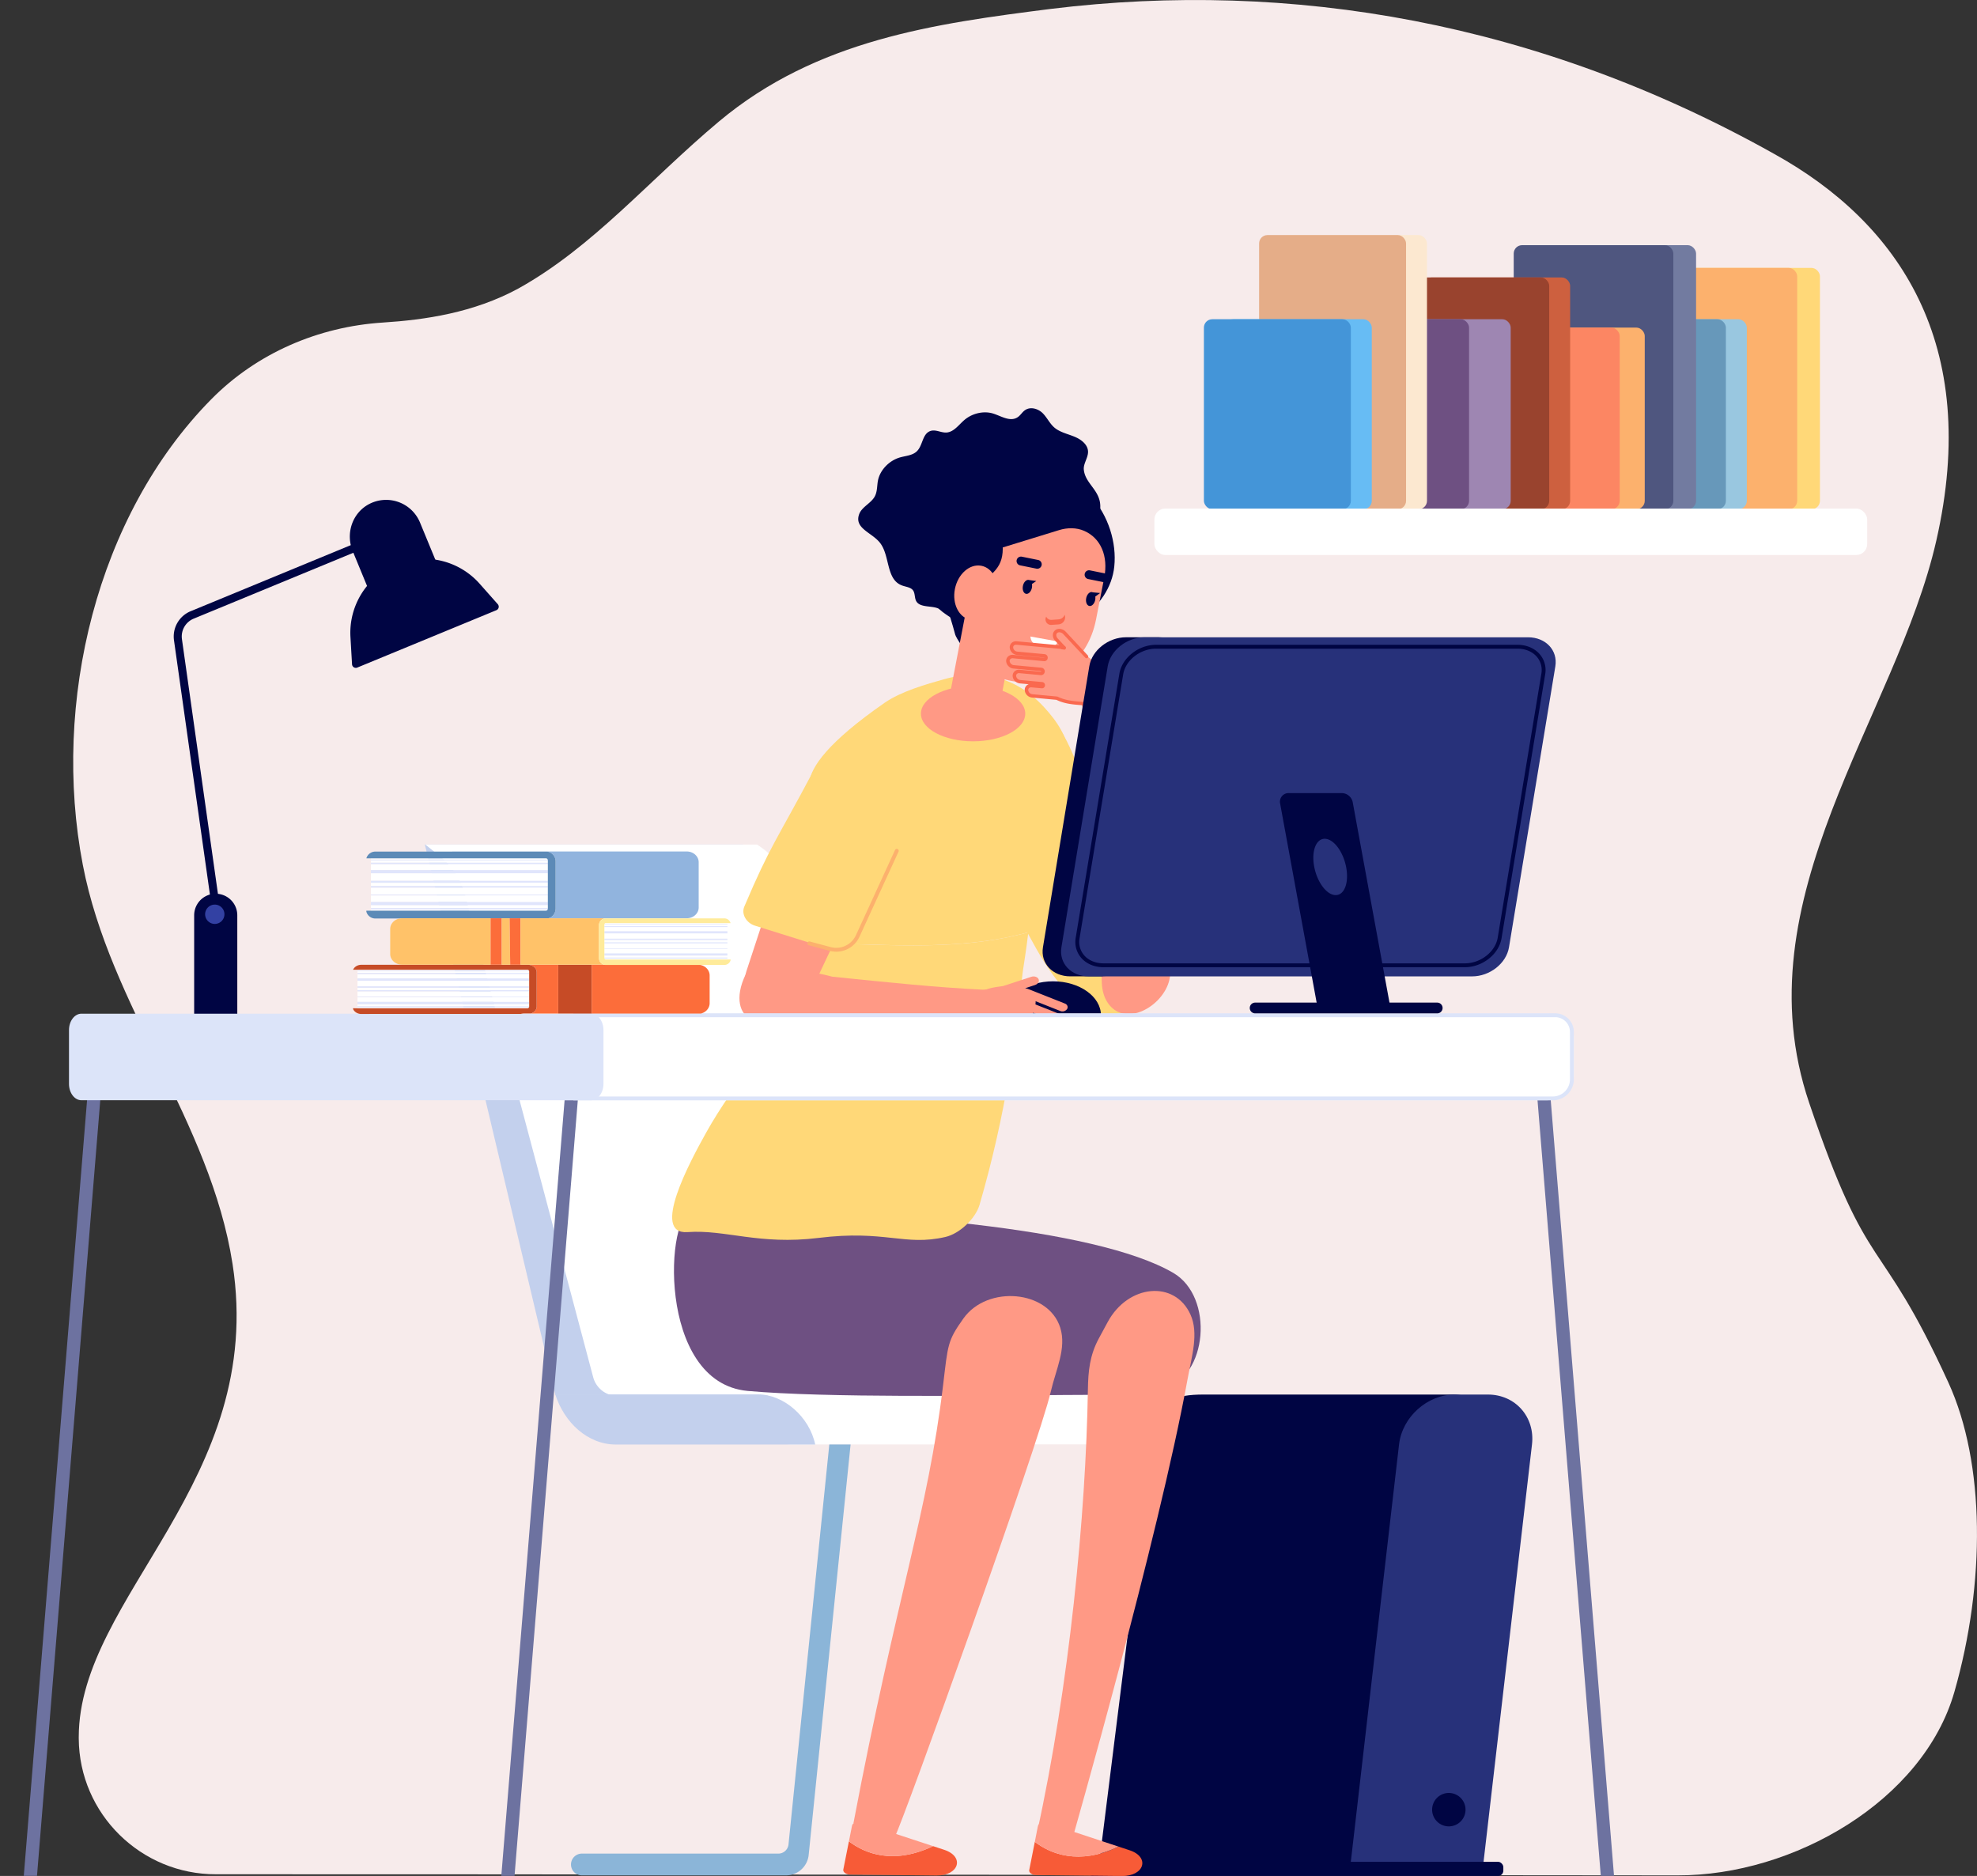 <svg id="_Layer_" data-name="&lt;Layer&gt;" xmlns="http://www.w3.org/2000/svg" viewBox="0 0 2090.21 1983.16"><rect x="0" y="0" width="2090.21" height="1983.16" fill="#333333" stroke="none"/><defs><style>.cls-1{fill:#f7ebeb;}.cls-2{fill:#6d72a0;}.cls-3{fill:#000543;}.cls-4{fill:#27317a;}.cls-5{fill:#c3d0ed;}.cls-6{fill:#fff;}.cls-7{fill:#693523;}.cls-8{fill:#ffb288;}.cls-9{fill:#3341a3;}.cls-10{fill:#6e5082;}.cls-11{fill:#ff9985;}.cls-12{fill:#f75b37;}.cls-13{fill:#ffd878;}.cls-14{fill:#000544;}.cls-15{fill:#fa694f;}.cls-16{fill:#dce4f9;}.cls-17{fill:#8bb5d8;}.cls-18{fill:#fcb16d;}.cls-19{fill:#99c7e0;}.cls-20{fill:#6798ba;}.cls-21{fill:#727ba0;}.cls-22{fill:#4f567f;}.cls-23{fill:#fc8663;}.cls-24{fill:#cd603f;}.cls-25{fill:#99432e;}.cls-26{fill:#9e86b2;}.cls-27{fill:#fce8d0;}.cls-28{fill:#e5ad88;}.cls-29{fill:#67bcf4;}.cls-30{fill:#4495d8;}.cls-31{fill:#c64b26;}.cls-32{fill:#fc6d3a;}.cls-33{fill:#e0e5fc;}.cls-34{fill:#5846b2;}.cls-35{fill:#91b4de;}.cls-36{fill:#5c8ab7;}.cls-37{fill:#ffc269;}.cls-38{fill:#ffeb9a;}</style></defs><path class="cls-1" d="M480.33,2157.29c-79.2.34-144.8-63.64-145.27-143.54,0-.51,0-1,0-1.53.18-148.83,198.27-270.93,162.6-500.15-23.46-150.81-129.57-272.26-158.3-421.85C306.39,918.6,354,720.93,475.07,598.11c48.22-48.91,113.31-76.82,181.55-81.2,44.45-2.85,95.77-10.25,143.15-35.94C879,436.92,938.08,366.28,1011.7,304.55,1115.33,217.66,1241,200.82,1363.07,185.3c253.58-31,515.47,13.75,764.4,153.27,131.83,72.94,219,200.85,171.49,409-42.47,186.33-207.69,377.77-134.41,594.16,64,188.86,73.2,134.13,147.24,295.81,39,85.2,39.29,211.85,6.33,326.92s-170.06,194.32-292.63,194C2025.49,2158.54,541.52,2157,480.33,2157.29Z" transform="translate(-251.8 -175.93)"/><polygon class="cls-2" points="1636.94 1131.29 1706.44 1983.01 1692.47 1983.01 1622.97 1131.29 1636.94 1131.29"/><path class="cls-3" d="M1782.19,2155.25c.29-1.45.56-2.91.73-4.39l52-448c3.36-29-17.6-52.7-46.59-52.7H1524.08c-29,0-49.28,6.36-52.65,35.35l-58.17,465.34c-.17,1.48-.24,2.94-.29,4.39Z" transform="translate(-251.8 -175.93)"/><path class="cls-4" d="M1818.79,2155.25c.29-1.45.56-2.91.73-4.39l52-448c3.36-29-17.6-52.7-46.59-52.7H1789.8c-29,0-55.46,23.72-58.83,52.7,0,0-52.23,450.93-52.28,452.38Z" transform="translate(-251.8 -175.93)"/><rect class="cls-3" x="1149.67" y="1968.17" width="439.75" height="14.99" rx="5.63"/><path class="cls-3" d="M1801.25,2089a17.66,17.66,0,1,1-17.66-17.66A17.66,17.66,0,0,1,1801.25,2089Z" transform="translate(-251.8 -175.93)"/><polygon class="cls-5" points="785.48 892.8 449.21 892.8 587.2 1474.51 972.01 1474.51 785.48 892.8"/><polygon class="cls-3" points="882.73 1507.13 854.25 1190.91 867.33 1189.56 895.81 1505.77 882.73 1507.13"/><path class="cls-6" d="M1052.24,1068.73H701.48l15.22,12.19a78.08,78.08,0,0,1,26.51,40.19L879,1632c2.83,10.66,12.8,19,22.75,19h367.09l-165.4-515.16A128.75,128.75,0,0,0,1052.24,1068.73Z" transform="translate(-251.8 -175.93)"/><path class="cls-6" d="M1063.22,1650l10.67,51a60.6,60.6,0,0,0,14.83,1.89h215.83L1293.49,1650Z" transform="translate(-251.8 -175.93)"/><path class="cls-6" d="M1407.78,1650H1247.29l11.06,52.85H1468.1C1462,1673.69,1435,1650,1407.78,1650Z" transform="translate(-251.8 -175.93)"/><path class="cls-5" d="M1053.27,1650H838.88c9.42,29.69,34.32,53,64,53h210.83C1107.6,1673.75,1080.53,1650,1053.27,1650Z" transform="translate(-251.8 -175.93)"/><path class="cls-7" d="M632.24,1215.19c0,.13.06.27.1.4A2.34,2.34,0,0,0,632.24,1215.19Z" transform="translate(-251.8 -175.93)"/><path class="cls-8" d="M251.8,1457.33c1.29.52,2.72,1,4.07,1.41C253.3,1457.86,251.8,1457.33,251.8,1457.33Z" transform="translate(-251.8 -175.93)"/><path class="cls-3" d="M471.93,1267.67h15.9a14.89,14.89,0,0,0,14.85-14.85V1143.53a22.8,22.8,0,0,0-45.6,0v109.29A14.89,14.89,0,0,0,471.93,1267.67Z" transform="translate(-251.8 -175.93)"/><path class="cls-3" d="M476.37,1140.13l8.41-1.19L444.16,851.65a20.41,20.41,0,0,1,12.42-21.72l211.59-87.3-3.24-7.85-211.59,87.3a28.9,28.9,0,0,0-17.59,30.75Z" transform="translate(-251.8 -175.93)"/><path class="cls-9" d="M468.67,1142.43a10.21,10.21,0,1,0,10.2-10.21A10.2,10.2,0,0,0,468.67,1142.43Z" transform="translate(-251.8 -175.93)"/><rect class="cls-9" x="637.93" y="760.96" width="65.47" height="19.38" transform="translate(1332.62 1051.62) rotate(157.6)"/><path class="cls-3" d="M644.34,806.21l-19.65-47.67c-7.63-18.53-.48-40.28,17.23-49.67a38.75,38.75,0,0,1,53.91,19.38l20,48.5a6.15,6.15,0,0,1-3.34,8l-60.11,24.77A6.15,6.15,0,0,1,644.34,806.21Z" transform="translate(-251.8 -175.93)"/><path class="cls-3" d="M778.07,814.62,758.9,793a78.19,78.19,0,0,0-136.58,56.3L624,878.15a4,4,0,0,0,5.55,3.49L776.59,821A4,4,0,0,0,778.07,814.62Z" transform="translate(-251.8 -175.93)"/><path class="cls-10" d="M1375.89,1650.64c-86.07.69-250.74,3.14-333.52-4.29-96.8-8.7-87.25-191.37-57.6-191.37,194.07,0,424.86,18.41,507.47,66.56,43.43,25.31,36.62,110.36-10.63,122.67C1454.17,1651.36,1428.53,1650.22,1375.89,1650.64Z" transform="translate(-251.8 -175.93)"/><path class="cls-11" d="M1372.8,1579.58c-12.44-39.9-77.1-45.45-102.41-9.84-16.9,23.78-16.31,27.24-21.47,70.35-16.14,134.76-49.08,222.19-94.82,463.34l44,13.79c8.87-16.69,152-414.86,164.64-470.09C1368.12,1623.74,1379.59,1601.36,1372.8,1579.58Z" transform="translate(-251.8 -175.93)"/><path class="cls-11" d="M1510.41,1565.53c-16.57-36.53-65.89-32-87.5,8l-9.34,17.28c-9.64,17.86-11.26,34.51-11.57,54-2.12,132.54-19.79,313.82-53.87,468.84-1.09,5,1.89,9.43,6.37,9.51l30,.51s92.21-321.47,122.89-489.88C1511.73,1609.83,1519.46,1585.47,1510.41,1565.53Z" transform="translate(-251.8 -175.93)"/><path class="cls-12" d="M1446.09,2131.91l-11.67-3.85c-42.51,20.2-72.29,7.36-88.56-5l-5.9,29.8c-.54,2.71,3,5.25,7.32,5.29l90.72,1C1461.83,2159.33,1467.86,2139.09,1446.09,2131.91Z" transform="translate(-251.8 -175.93)"/><path class="cls-11" d="M1434.42,2128.06,1359,2103.17c-4.29-1.42-9.23.11-9.81,3l-3.32,16.8C1362.13,2135.42,1391.91,2148.26,1434.42,2128.06Z" transform="translate(-251.8 -175.93)"/><path class="cls-12" d="M1250.05,2131.42l-11.73-3.85c-42.71,20.2-72.63,7.36-89-5.05l-5.92,29.8c-.54,2.71,3,5.25,7.36,5.3l91.15,1C1265.87,2158.85,1271.92,2138.6,1250.05,2131.42Z" transform="translate(-251.8 -175.93)"/><path class="cls-11" d="M1238.32,2127.57l-75.79-24.89c-4.32-1.42-9.27.12-9.86,3l-3.34,16.8C1165.69,2134.93,1195.61,2147.77,1238.32,2127.57Z" transform="translate(-251.8 -175.93)"/><path class="cls-13" d="M1339,1161.48c1.88-17.28,2.94-27.45,12.62-52.49,13.58-35.1,33.29-113.88,31.52-131.16-2.31-22.69-13.62-39.23-27.43-54.26-35.79-39-77.09-37.69-105.38-29.72-19.23,5.41-45.71,12.89-63.22,25-121.42,84.28-68,104-68,104-5,44-2.54,106.22-11.65,150.29C1182.24,1173,1260.67,1182.94,1339,1161.48Z" transform="translate(-251.8 -175.93)"/><path class="cls-13" d="M1331.18,1220c.9-7.63,1.62-14.74,2.61-21.23,2.58-16.8,4.16-28,5.16-37.24-78.28,21.46-156.71,11.49-231.54,11.71-.6,2.91-1.12,5.78-1.8,8.72a247.35,247.35,0,0,1-12.25,38.26C1166.4,1241.46,1247,1239,1331.18,1220Z" transform="translate(-251.8 -175.93)"/><path class="cls-13" d="M1093.36,1220.17c-23.49,57.38-64,97.43-95.08,153.27-16.93,30.41-58.77,107.84-19.58,105,39.89-2.93,75.6,13.88,138.5,6.13,70.9-8.74,90.86,9,134.15-1,15.12-3.49,31.87-19.48,36.09-34,29.4-101.21,37.67-178.08,43.74-229.54C1247,1239,1166.4,1241.46,1093.36,1220.17Z" transform="translate(-251.8 -175.93)"/><path class="cls-14" d="M1429.9,774.71c-4.51,44.61-54.68,78.37-100.65,65.66s-73.55-58-61.6-101.27-1.06-66.39,46.42-70.86C1396.57,660.47,1434.93,725,1429.9,774.71Z" transform="translate(-251.8 -175.93)"/><path class="cls-14" d="M1388.17,637.73c-7.31-3.07-15.62-4.75-21.52-9.73-5-4.27-7.74-10.53-12.36-15.19s-12.86-7.44-18.85-3.22c-2.85,2-4.58,5.19-7.41,7.19-8,5.63-17.58-1-26.31-3.7-9.78-3-21.84-.35-30.16,6.71-6,5.07-11.07,12.63-18.73,13.34-6,.56-11.72-3.62-17.53-1.51-8.53,3.11-7.7,15.32-14.3,21.52-4.65,4.36-11.65,4.61-17.75,6.38-11.4,3.31-20.93,13.26-23.17,24.18-1.19,5.84-.54,12-3.62,17.4-4,6.92-13.29,10.71-16.14,18-5.91,15.2,12.69,19.46,21.55,30.26,11.15,13.59,6.36,39,23.49,45.44,4,1.53,9,1.81,11.58,5s1.56,8.37,3.74,11.93c4.1,6.68,16,4.33,23.11,7.44a50,50,0,0,1,4.29,3.45c37.57,28.34,85.78,34.24,119.82,10.56,28.21-19.63,39.92-54.88,34.41-91.49.34-.31.71-.48,1-.81,8.12-7.7,11.14-17.44,11.75-27.7,1.13-18.82-16-25.31-17.39-40.93-.53-6,4.18-11.89,4.45-18C1402.54,646.51,1395.48,640.8,1388.17,637.73Z" transform="translate(-251.8 -175.93)"/><path class="cls-11" d="M1080.57,1082l-39.66,120.76c-3.6,11-2.57,38.52,8.7,42.65,24.9,7.25,51.48-4.25,62.17-26.88l52.07-110.35Z" transform="translate(-251.8 -175.93)"/><path class="cls-13" d="M1465.47,1138.17c-45.53-63-69.15-150.63-89.49-185.64-36.39-62.64-90.24,108.35-56,174.7,30.74,59.67,40.2,76,63,100.92,25,27.45,63.15,26.84,88.84-1.59l3.12-3.44C1491.39,1204.8,1479.84,1158.06,1465.47,1138.17Z" transform="translate(-251.8 -175.93)"/><ellipse class="cls-11" cx="1028.81" cy="754.43" rx="55.15" ry="29.25"/><path class="cls-11" d="M1304.4,1221.39c-6-.07-11.57.88-13.92.76-51-2.6-98.87-7.58-158.86-13.74-21.34-6-67.47-12-83.86-14.07,0,0-1.12-1.7-7.46,11.36-12.64,26-5.47,42.68,5.11,47.23,56.38,24.24,193.55,7.4,259.67-2.62Z" transform="translate(-251.8 -175.93)"/><path class="cls-13" d="M1111.6,991.22c-38.69,73-45.37,78.24-72.87,143.1-3.46,8.15,2.37,17.39,11.2,20.15l87.28,27.29c8.53,2.66,17.77-1.24,21.35-9,24.92-54.3,42-111.85,59-148.75C1244.92,964.66,1142.85,932.28,1111.6,991.22Z" transform="translate(-251.8 -175.93)"/><path class="cls-11" d="M1394,914.4c1.24,7,3.65,13.27,4,16,8.23,60.17,12.86,117.3,18.75,188.87-2.22,23.5-1.1,71.49-.06,95.68.33,7.47,2.16,14.82,6,20.66,18.08,27.54,58.82,4.36,65.4-23.65,16.94-72-34.65-241-61.63-315.48Z" transform="translate(-251.8 -175.93)"/><path class="cls-11" d="M1306.28,756.41c-19.8,12.74-26.67-16.37-32,10.86L1266.82,805c-9.31,47.23,15.49,83.74,55,90.9s79.45-17.66,88.75-64.89l8.73-44.61c4.39-22.48-3.62-41.61-21.25-49.29-8.33-3.62-17.83-3.45-26.52-.78Z" transform="translate(-251.8 -175.93)"/><path class="cls-14" d="M1296.88,671.41s-24.59,7.35-41.16,30.55c-16.18,22.66-20.73,52.79-14.18,79.86,0,0,14.68,44.1,20.21,65.1.77,3,11.67,20,11.38,16.85-9-95.7,48.95-61.06,37.31-122.7Z" transform="translate(-251.8 -175.93)"/><path class="cls-11" d="M1289.17,774c12.24,2.21,19.65,16.79,16.55,32.57s-15.53,26.77-27.78,24.57-19.65-16.79-16.55-32.56S1276.92,771.76,1289.17,774Z" transform="translate(-251.8 -175.93)"/><path class="cls-11" d="M1320.28,814.21l-35.38-6.28c-4.86-.87-10,4.59-11.48,12.12l-19.55,101.6c-4,21,5.78,34,20.43,36.9s28.39-5.4,32.4-26.24l19.79-102.82C1327.94,822,1325.14,815.08,1320.28,814.21Z" transform="translate(-251.8 -175.93)"/><path class="cls-14" d="M1421.26,782.34,1404,778.86a4.68,4.68,0,0,0-1.85,9.17l17.23,3.48a4.68,4.68,0,0,0,1.85-9.17Z" transform="translate(-251.8 -175.93)"/><path class="cls-14" d="M1349.42,767.91l-17.23-3.48a4.67,4.67,0,0,0-1.85,9.16l17.23,3.48a4.67,4.67,0,0,0,1.85-9.16Z" transform="translate(-251.8 -175.93)"/><path class="cls-15" d="M1377.74,827l-.27-1.33a7.42,7.42,0,0,1-6.42,5l-7.55.55a5.62,5.62,0,0,1-5.56-3.48l-.29.67a5.8,5.8,0,0,0,5.74,8.11L1371,836A7.5,7.5,0,0,0,1377.74,827Z" transform="translate(-251.8 -175.93)"/><path class="cls-6" d="M1341.24,848.81c.19,4.11,2.43,9.32,12.87,12.07,10.74,1.07,14.65-3,16.27-6.81Z" transform="translate(-251.8 -175.93)"/><path class="cls-14" d="M1414.9,802.84l-7.59-.72c-.23.08-.51-.18-.86-.25-2.62-.53-5.41,2.32-6.23,6.36s.65,7.75,3.27,8.28,5.41-2.32,6.23-6.36a10.33,10.33,0,0,0,.07-3.54Z" transform="translate(-251.8 -175.93)"/><path class="cls-14" d="M1339.51,789c.36.17,7.93,1.14,7.93,1.14l-4.64,3.2a10.22,10.22,0,0,1,0,3.91c-.78,4-3.55,6.92-6.18,6.41s-4.12-4.2-3.34-8.25S1336.88,788.5,1339.51,789Z" transform="translate(-251.8 -175.93)"/><path class="cls-11" d="M1368.19,843.26c-2.36,1.94-2.2,5.76.34,8.49l22.93,24.61c2.55,2.73,6.55,3.37,8.91,1.42s2.2-5.76-.34-8.49l-22.94-24.61C1374.55,842,1370.55,841.31,1368.19,843.26Z" transform="translate(-251.8 -175.93)"/><path class="cls-11" d="M1368.92,913c-4.91-2.56-9.7-5.59-12.19-9.27a16.23,16.23,0,0,1-2.47-8.69,63.48,63.48,0,0,1,2.45-21.47c1.86-6.31,6-13.05,15.61-13.82,9.34-.75,19.16,3,26.71,8.45,14.31,10.23,22,15.15,27.94,27.75,7.41,15.79.36,26-23.32,23.52C1391.46,918.18,1379.59,918.57,1368.92,913Z" transform="translate(-251.8 -175.93)"/><path class="cls-11" d="M1373.3,870.82l-46.12-4.3a6.71,6.71,0,0,1-6-6,4.66,4.66,0,0,1,5.37-4.91l46.12,4.29a6.72,6.72,0,0,1,6,6A4.67,4.67,0,0,1,1373.3,870.82Z" transform="translate(-251.8 -175.93)"/><path class="cls-11" d="M1369.56,885.11l-46.12-4.29a6.72,6.72,0,0,1-6-6,4.67,4.67,0,0,1,5.37-4.91l46.12,4.3a6.72,6.72,0,0,1,6,6A4.67,4.67,0,0,1,1369.56,885.11Z" transform="translate(-251.8 -175.93)"/><path class="cls-11" d="M1376.41,900.84l-46.12-4.29a6.74,6.74,0,0,1-6-6,4.67,4.67,0,0,1,5.37-4.91l46.13,4.3a6.71,6.71,0,0,1,6,6A4.67,4.67,0,0,1,1376.41,900.84Z" transform="translate(-251.8 -175.93)"/><path class="cls-11" d="M1389.18,915.82l-46.12-4.29a6.72,6.72,0,0,1-6-6,4.66,4.66,0,0,1,5.36-4.91l46.13,4.3a6.71,6.71,0,0,1,6,6A4.67,4.67,0,0,1,1389.18,915.82Z" transform="translate(-251.8 -175.93)"/><path class="cls-15" d="M1400.57,871.8a1.84,1.84,0,0,1-1.39-.64L1376,846.32c-1.87-2-4.81-2.59-6.42-1.26a2.88,2.88,0,0,0-1,2.08,5.2,5.2,0,0,0,1.51,3.77l8.16,8.76a1.81,1.81,0,0,1-2.66,2.47l-8.15-8.75a8.79,8.79,0,0,1-2.48-6.49,6.47,6.47,0,0,1,2.31-4.64c3.1-2.55,8.2-1.84,11.39,1.58,0,0,23.15,24.85,23.25,25a1.81,1.81,0,0,1-1.38,3Z" transform="translate(-251.8 -175.93)"/><path class="cls-15" d="M1403.36,922.07h-.19c-2.51-.26-5-.46-7.49-.65-9.48-.73-18.44-1.43-27-5.67l-25.83-2.41a8.56,8.56,0,0,1-7.63-7.66,6.33,6.33,0,0,1,1.9-5,6.52,6.52,0,0,1,2.32-1.42l-9.36-.88a8.58,8.58,0,0,1-7.64-7.66,6.37,6.37,0,0,1,1.91-5,6.86,6.86,0,0,1,5.44-1.8l22.6,2.1a.3.3,0,0,0,.28-.26.33.33,0,0,0-.22-.37l-29.22-2.72a8.57,8.57,0,0,1-7.64-7.66,6.37,6.37,0,0,1,1.91-5,6.83,6.83,0,0,1,5.44-1.8l32.85,3.06,0-.19L1327,868.33a8.58,8.58,0,0,1-7.64-7.67,6.31,6.31,0,0,1,1.92-5,6.85,6.85,0,0,1,5.43-1.81l46.13,4.3a8.13,8.13,0,0,1,2.26.56c.59,0,1.17,0,1.75.06a1.82,1.82,0,0,1,1.7,1.93,1.8,1.8,0,0,1-1.93,1.69c-.63,0-1.26,0-1.9,0a1.82,1.82,0,0,1-.75-.17,4.46,4.46,0,0,0-1.47-.41l-46.12-4.3a3.23,3.23,0,0,0-2.59.81,2.76,2.76,0,0,0-.8,2.19,4.88,4.88,0,0,0,4.35,4.26l28.85,2.69a3.65,3.65,0,0,1,2.8,1.75,3.78,3.78,0,0,1,.28,3.34l0,.09a3.66,3.66,0,0,1-3.74,2.23l-32.86-3.06a3.18,3.18,0,0,0-2.58.81,2.75,2.75,0,0,0-.81,2.19,4.9,4.9,0,0,0,4.35,4.26l29.23,2.72a3.83,3.83,0,0,1,2.65,1.42,4,4,0,0,1-.52,5.53,3.85,3.85,0,0,1-2.87.9l-22.6-2.1a3.18,3.18,0,0,0-2.58.81,2.75,2.75,0,0,0-.8,2.19,4.89,4.89,0,0,0,4.35,4.26l23.24,2.16a3.22,3.22,0,0,1,2.82,2.53,3.34,3.34,0,0,1-.68,3,3.14,3.14,0,0,1-2.68,1.06l-10.9-1a3.25,3.25,0,0,0-2.58.8,2.82,2.82,0,0,0-.8,2.2,4.89,4.89,0,0,0,4.35,4.26l26.17,2.44a1.63,1.63,0,0,1,.65.19c8,4,16.68,4.73,25.91,5.44,2.51.2,5,.39,7.59.66a1.81,1.81,0,0,1-.19,3.62Z" transform="translate(-251.8 -175.93)"/><ellipse class="cls-3" cx="1113.41" cy="1073.42" rx="50.61" ry="36.04"/><path class="cls-11" d="M1349.85,1211c1.07,2.39-.6,5.18-3.7,6.2l-28.08,9.23c-3.11,1-6.53-.1-7.61-2.49s.6-5.17,3.7-6.19l28.08-9.23C1345.35,1207.54,1348.77,1208.66,1349.85,1211Z" transform="translate(-251.8 -175.93)"/><path class="cls-11" d="M1320.72,1263.35c4.91.05,9.92-.3,13.38-2a13.65,13.65,0,0,0,5.46-5.5,51,51,0,0,0,6.76-17c1.08-5.44.58-12.1-6.74-16.52-7.07-4.27-16.37-5.34-24.51-4.32-15.44,1.93-20.94,2.73-30.71,9.77-12.24,8.82-13.41,19.08,6.32,26.61C1300.83,1258.24,1310,1263.26,1320.72,1263.35Z" transform="translate(-251.8 -175.93)"/><path class="cls-11" d="M1334.66,1229.56l38.16,15.14a6,6,0,0,0,7.15-2.06c1.34-2.16.33-4.77-2.26-5.8l-38.16-15.14a6.05,6.05,0,0,0-7.15,2.06C1331.06,1225.92,1332.07,1228.53,1334.66,1229.56Z" transform="translate(-251.8 -175.93)"/><path class="cls-11" d="M1331.83,1241.7l38.16,15.15a6,6,0,0,0,7.15-2.06c1.35-2.17.34-4.77-2.25-5.8l-38.16-15.14a6,6,0,0,0-7.15,2.06C1328.23,1238.07,1329.25,1240.68,1331.83,1241.7Z" transform="translate(-251.8 -175.93)"/><path class="cls-11" d="M1320.05,1250.7l38.17,15.15a6,6,0,0,0,7.14-2.06c1.35-2.16.34-4.77-2.25-5.8L1325,1242.85a6,6,0,0,0-7.15,2.06C1316.45,1247.07,1317.47,1249.68,1320.05,1250.7Z" transform="translate(-251.8 -175.93)"/><path class="cls-11" d="M1303.91,1256.79l38.16,15.15a6.07,6.07,0,0,0,7.15-2.07c1.34-2.16.33-4.77-2.26-5.79l-38.16-15.15a6.05,6.05,0,0,0-7.15,2.07C1300.31,1253.16,1301.32,1255.76,1303.91,1256.79Z" transform="translate(-251.8 -175.93)"/><polygon class="cls-2" points="94.64 1131.29 25.15 1983.01 39.12 1983.01 108.61 1131.29 94.64 1131.29"/><polygon class="cls-2" points="599.52 1131.29 530.03 1983.01 544 1983.01 613.49 1131.29 599.52 1131.29"/><path class="cls-6" d="M1886.93,1247.54H845.72c-15.91,0-28.81,11-28.81,24.6v42.32c0,13.58,12.9,24.59,28.81,24.59H1886.93c15.91,0,28.82-11,28.82-24.59v-42.32C1915.75,1258.55,1902.84,1247.54,1886.93,1247.54Z" transform="translate(-251.8 -175.93)"/><path class="cls-16" d="M324.74,1264.87v56.85c0,9.57,5.9,17.33,13.19,17.33H876.62c7.29,0,13.2-7.76,13.2-17.33v-56.85c0-9.57-5.91-17.33-13.2-17.33H337.93C330.64,1247.54,324.74,1255.3,324.74,1264.87Z" transform="translate(-251.8 -175.93)"/><path class="cls-17" d="M1151.1,1702.94h-22.5l-43.14,422.79a10.82,10.82,0,0,1-10.77,9.72H867.48a11.51,11.51,0,1,0,0,23H1083a24,24,0,0,0,23.78-21.58Z" transform="translate(-251.8 -175.93)"/><path class="cls-18" d="M1135.87,1182a27.14,27.14,0,0,1-7-.93l-21.95-5.88a2,2,0,0,1-1.44-2.5,2.07,2.07,0,0,1,2.5-1.45l22,5.88a22.89,22.89,0,0,0,26.79-12.6l41.3-90a2,2,0,0,1,3.72,1.71l-41.31,90A27,27,0,0,1,1135.87,1182Z" transform="translate(-251.8 -175.93)"/><path class="cls-16" d="M1896.06,1251.23a15.61,15.61,0,0,1,15.6,15.59v50.1a18.17,18.17,0,0,1-18.15,18.15H862.06v-83.84Zm0-4.09H858v92H1893.51a22.24,22.24,0,0,0,22.24-22.24v-50.1A19.69,19.69,0,0,0,1896.06,1247.14Z" transform="translate(-251.8 -175.93)"/><rect class="cls-13" x="1755.21" y="283.22" width="168.95" height="255.08" rx="8.85"/><rect class="cls-18" x="1731.15" y="283.22" width="168.95" height="255.08" rx="8.85"/><rect class="cls-19" x="1691.48" y="337.47" width="155.36" height="200.83" rx="8.85"/><rect class="cls-20" x="1669.35" y="337.47" width="155.36" height="200.83" rx="8.85"/><rect class="cls-21" x="1624.44" y="259.18" width="168.76" height="279.12" rx="8.85"/><rect class="cls-22" x="1600.4" y="259.18" width="168.76" height="279.12" rx="8.85"/><rect class="cls-18" x="1552.88" y="346.31" width="186.05" height="192" rx="8.85"/><rect class="cls-23" x="1526.38" y="346.31" width="186.05" height="192" rx="8.85"/><rect class="cls-24" x="1504.7" y="293.31" width="155.36" height="244.99" rx="8.85"/><rect class="cls-25" x="1482.57" y="293.31" width="155.36" height="244.99" rx="8.85"/><rect class="cls-26" x="1441.85" y="337.47" width="155.36" height="200.83" rx="8.85"/><rect class="cls-10" x="1397.83" y="337.47" width="155.36" height="200.83" rx="8.85"/><rect class="cls-27" x="1353.34" y="248.5" width="155.36" height="289.81" rx="8.85"/><rect class="cls-28" x="1331.22" y="248.5" width="155.36" height="289.81" rx="8.85"/><rect class="cls-29" x="1294.97" y="337.47" width="155.36" height="200.83" rx="8.85"/><rect class="cls-30" x="1272.84" y="337.47" width="155.36" height="200.83" rx="8.85"/><rect class="cls-6" x="1220.52" y="537.63" width="753.58" height="49.08" rx="11.5"/><path class="cls-3" d="M1442.42,849.59H1481c-18.76,0-36.25,13.76-39,30.74l-49,297c-2.8,17,10.15,30.74,28.91,30.74h-38.52c-18.77,0-31.71-13.76-28.92-30.74l49-297C1406.18,863.35,1423.66,849.59,1442.42,849.59Z" transform="translate(-251.8 -175.93)"/><path class="cls-4" d="M1374,1177.36l48.94-297c2.8-17,20.28-30.74,39-30.74h405.35c18.76,0,31.71,13.76,28.91,30.74l-49,297c-2.8,17-20.27,30.74-39,30.74H1402.94C1384.17,1208.1,1371.23,1194.34,1374,1177.36Z" transform="translate(-251.8 -175.93)"/><path class="cls-3" d="M1800.5,1198.41H1418.4c-9.57,0-18.19-3.69-23.65-10.12a25.65,25.65,0,0,1-5.62-21.13l46.14-279c2.79-16.87,20.2-30.59,38.82-30.59h382.1c9.58,0,18.2,3.69,23.66,10.13a25.63,25.63,0,0,1,5.61,21.13l-46.14,279C1836.53,1184.69,1819.12,1198.41,1800.5,1198.41Zm-407.34-30.58a21.6,21.6,0,0,0,4.71,17.81c4.68,5.52,12.16,8.68,20.53,8.68h382.1c16.7,0,32.31-12.18,34.78-27.16l46.14-279a21.62,21.62,0,0,0-4.69-17.82c-4.68-5.51-12.17-8.68-20.54-8.68h-382.1c-16.7,0-32.31,12.19-34.79,27.17Z" transform="translate(-251.8 -175.93)"/><path class="cls-3" d="M1771.32,1235.83H1578.81a5.68,5.68,0,1,0,0,11.36h192.51a5.68,5.68,0,0,0,0-11.36Z" transform="translate(-251.8 -175.93)"/><path class="cls-3" d="M1681.94,1023.77a12,12,0,0,0-11.31-9.43h-56.09a9.13,9.13,0,0,0-9.29,11.15l40.11,218.58h77Zm-18,98.41c-9.3,0-19.43-13.33-22.63-29.77s1.76-29.78,11.06-29.78,19.43,13.33,22.63,29.78S1673.29,1122.18,1664,1122.18Z" transform="translate(-251.8 -175.93)"/><rect class="cls-31" x="590.18" y="1019.86" width="35.37" height="51.62"/><path class="cls-32" d="M749.33,1195.79v.1h60.52a10.9,10.9,0,0,1,2.24.25c4.07.85,7.12,3.93,7.12,7.61v36.31c0,3.35-2.54,6.22-6.08,7.35H842v-51.62Z" transform="translate(-251.8 -175.93)"/><path class="cls-32" d="M991.58,1195.92h-96.5a5.32,5.32,0,0,1-1.2-.13H877.35v51.62H992.73c5.36-1.22,9.35-5.68,9.35-11v-29.26C1002.08,1201.43,997.52,1196.73,991.58,1195.92Z" transform="translate(-251.8 -175.93)"/><rect class="cls-6" x="377.96" y="1044.18" width="181.52" height="2.57"/><rect class="cls-6" x="377.96" y="1029.69" width="181.52" height="4.66"/><path class="cls-6" d="M811.09,1240.86a1.85,1.85,0,0,1-1.65,1H629.76v-1Z" transform="translate(-251.8 -175.93)"/><polygon class="cls-6" points="559.46 1026.79 559.48 1026.89 559.48 1028.6 377.96 1028.6 377.96 1026.79 559.46 1026.79"/><rect class="cls-6" x="377.96" y="1036.77" width="181.52" height="5.9"/><rect class="cls-6" x="377.96" y="1054.01" width="181.52" height="5.14"/><rect class="cls-6" x="377.96" y="1047.96" width="181.52" height="5.45"/><path class="cls-6" d="M809.44,1201.13a1.84,1.84,0,0,1,1.66,1H629.76v-1Z" transform="translate(-251.8 -175.93)"/><rect class="cls-6" x="377.96" y="1061.58" width="181.52" height="2.27"/><rect class="cls-33" x="377.96" y="1028.6" width="181.52" height="1.09"/><rect class="cls-33" x="377.96" y="1042.67" width="181.52" height="1.51"/><rect class="cls-33" x="377.96" y="1034.35" width="181.52" height="2.42"/><path class="cls-33" d="M811.1,1202.11a1.57,1.57,0,0,1,.15.61H629.76v-.61Z" transform="translate(-251.8 -175.93)"/><path class="cls-33" d="M811.28,1239.77v.37a1.61,1.61,0,0,1-.19.72H629.76v-1.09Z" transform="translate(-251.8 -175.93)"/><rect class="cls-33" x="377.96" y="1059.16" width="181.52" height="2.42"/><rect class="cls-33" x="377.96" y="1053.41" width="181.52" height="0.6"/><rect class="cls-33" x="377.96" y="1046.75" width="181.52" height="1.21"/><path class="cls-31" d="M629.76,1241.83H809.44a1.85,1.85,0,0,0,1.65-1,1.61,1.61,0,0,0,.19-.72v-37.32l0-.1a1.57,1.57,0,0,0-.15-.61,1.84,1.84,0,0,0-1.66-1H625.12c1.29-3.05,4.75-5.24,8.81-5.24H809.85a10.9,10.9,0,0,1,2.24.25c4.07.85,7.12,3.93,7.12,7.61v36.31c0,3.35-2.54,6.22-6.08,7.35h-7.32a14.08,14.08,0,0,0-3.27.41H643.69a15.1,15.1,0,0,0-1.66.1h-8.1c-4.08,0-7.56-2.23-8.83-5.3v-.79Z" transform="translate(-251.8 -175.93)"/><path class="cls-34" d="M829.18,1138.63h0Z" transform="translate(-251.8 -175.93)"/><path class="cls-35" d="M839.24,1136.21v-49.34a10.55,10.55,0,0,0-7.34-10.34,8.76,8.76,0,0,0-2.3-.34H729.94v-.13H977.83c7,0,12.66,5.08,12.66,11.35v47.9c0,6.27-5.67,11.36-12.66,11.36H831.58C835.94,1145.64,839.24,1141.33,839.24,1136.21Z" transform="translate(-251.8 -175.93)"/><rect class="cls-6" x="392.15" y="938.32" width="187.12" height="7.4"/><rect class="cls-6" x="392.15" y="923.11" width="187.12" height="8.02"/><rect class="cls-6" x="392.15" y="946.54" width="187.12" height="6.99"/><path class="cls-6" d="M829.18,1083.31a1.9,1.9,0,0,1,1.71,1.34H644v-1.34Z" transform="translate(-251.8 -175.93)"/><rect class="cls-6" x="392.15" y="913.49" width="187.12" height="6.33"/><rect class="cls-6" x="392.15" y="933.18" width="187.12" height="3.49"/><path class="cls-6" d="M830.88,1137.31a1.91,1.91,0,0,1-1.7,1.32H644v-1.32Z" transform="translate(-251.8 -175.93)"/><path class="cls-6" d="M831.06,1085.47s0,.09,0,.14v2.33H644v-2.47Z" transform="translate(-251.8 -175.93)"/><rect class="cls-6" x="392.15" y="956.82" width="187.12" height="3.08"/><rect class="cls-33" x="392.15" y="912.01" width="187.12" height="1.48"/><rect class="cls-33" x="392.15" y="931.12" width="187.12" height="2.06"/><rect class="cls-33" x="392.15" y="919.82" width="187.12" height="3.29"/><path class="cls-33" d="M830.89,1084.65a3.06,3.06,0,0,1,.17.82H644v-.82Z" transform="translate(-251.8 -175.93)"/><path class="cls-33" d="M831.07,1135.83v.49a2.64,2.64,0,0,1-.19,1H644v-1.48Z" transform="translate(-251.8 -175.93)"/><rect class="cls-33" x="392.15" y="953.53" width="187.12" height="3.29"/><rect class="cls-33" x="392.15" y="945.72" width="187.12" height="0.82"/><rect class="cls-33" x="392.15" y="936.67" width="187.12" height="1.64"/><path class="cls-36" d="M674.43,1146.9H648.24a9.81,9.81,0,0,1-9.1-7.2v-1.07h190a1.91,1.91,0,0,0,1.7-1.32,2.64,2.64,0,0,0,.19-1v-50.71s0-.09,0-.14a3.06,3.06,0,0,0-.17-.82,1.9,1.9,0,0,0-1.71-1.34h-190a9.8,9.8,0,0,1,9.08-7.12H829.6a8.76,8.76,0,0,1,2.3.34,10.55,10.55,0,0,1,7.34,10.34v49.34c0,5.12-3.3,9.43-7.66,10.46H677A14.12,14.12,0,0,0,674.43,1146.9Z" transform="translate(-251.8 -175.93)"/><path class="cls-37" d="M677,1146.67a14.12,14.12,0,0,0-2.54.23c-5.77,1-10.12,5.63-10.12,11.12v26.39c0,6.27,5.67,11.35,12.66,11.35h93.49v-49.09Z" transform="translate(-251.8 -175.93)"/><rect class="cls-32" x="518.66" y="970.74" width="11.87" height="49.1"/><polygon class="cls-37" points="530.52 970.74 530.52 1019.83 539.41 1019.83 538.76 970.74 530.52 970.74"/><polygon class="cls-32" points="538.76 970.74 539.41 1019.83 550.3 1019.83 550.3 970.74 538.76 970.74"/><path class="cls-37" d="M831.58,1146.67H802.1v49.09h88.3a7.31,7.31,0,0,1-5.32-7.26v-34.31a7.32,7.32,0,0,1,5.1-7.19,5.74,5.74,0,0,1,1.6-.24h43.39v-.09Z" transform="translate(-251.8 -175.93)"/><path class="cls-34" d="M892.08,1190.17h0Z" transform="translate(-251.8 -175.93)"/><path class="cls-6" d="M890.9,1189.26h130v.91H892.08A1.32,1.32,0,0,1,890.9,1189.26Z" transform="translate(-251.8 -175.93)"/><rect class="cls-6" x="638.96" y="993.72" width="130.11" height="2.43"/><rect class="cls-6" x="638.96" y="986.72" width="130.11" height="5.57"/><path class="cls-6" d="M890.89,1152.64a1.32,1.32,0,0,1,1.19-.93h128.79v.93Z" transform="translate(-251.8 -175.93)"/><rect class="cls-6" x="638.96" y="980.03" width="130.11" height="4.4"/><rect class="cls-6" x="638.96" y="997.29" width="130.11" height="5.15"/><rect class="cls-6" x="638.96" y="1010.16" width="130.11" height="2.14"/><rect class="cls-6" x="638.96" y="1003.01" width="130.11" height="4.86"/><polygon class="cls-6" points="638.96 979 638.96 977.38 638.98 977.28 769.07 977.28 769.07 979 638.96 979"/><rect class="cls-33" x="638.96" y="979" width="130.11" height="1.03"/><rect class="cls-33" x="638.96" y="992.29" width="130.11" height="1.43"/><rect class="cls-33" x="638.96" y="984.43" width="130.11" height="2.29"/><path class="cls-33" d="M890.78,1153.21a1.8,1.8,0,0,1,.11-.57h130v.57Z" transform="translate(-251.8 -175.93)"/><path class="cls-33" d="M890.9,1189.26a1.93,1.93,0,0,1-.14-.69v-.34h130.11v1Z" transform="translate(-251.8 -175.93)"/><rect class="cls-33" x="638.96" y="1007.87" width="130.11" height="2.29"/><rect class="cls-33" x="638.96" y="1002.44" width="130.11" height="0.57"/><rect class="cls-33" x="638.96" y="996.15" width="130.11" height="1.14"/><path class="cls-38" d="M890.54,1195.79l-.14,0a7.31,7.31,0,0,1-5.32-7.26v-34.31a7.32,7.32,0,0,1,5.1-7.19,6.13,6.13,0,0,1,1.6-.24h126.11a6.81,6.81,0,0,1,6.31,5H892.08a1.32,1.32,0,0,0-1.19.93,1.8,1.8,0,0,0-.11.57l0,.1v35.26a1.93,1.93,0,0,0,.14.69,1.32,1.32,0,0,0,1.18.91h132.13v.75a6.81,6.81,0,0,1-6.32,5H891.78A5.67,5.67,0,0,1,890.54,1195.79Z" transform="translate(-251.8 -175.93)"/></svg>